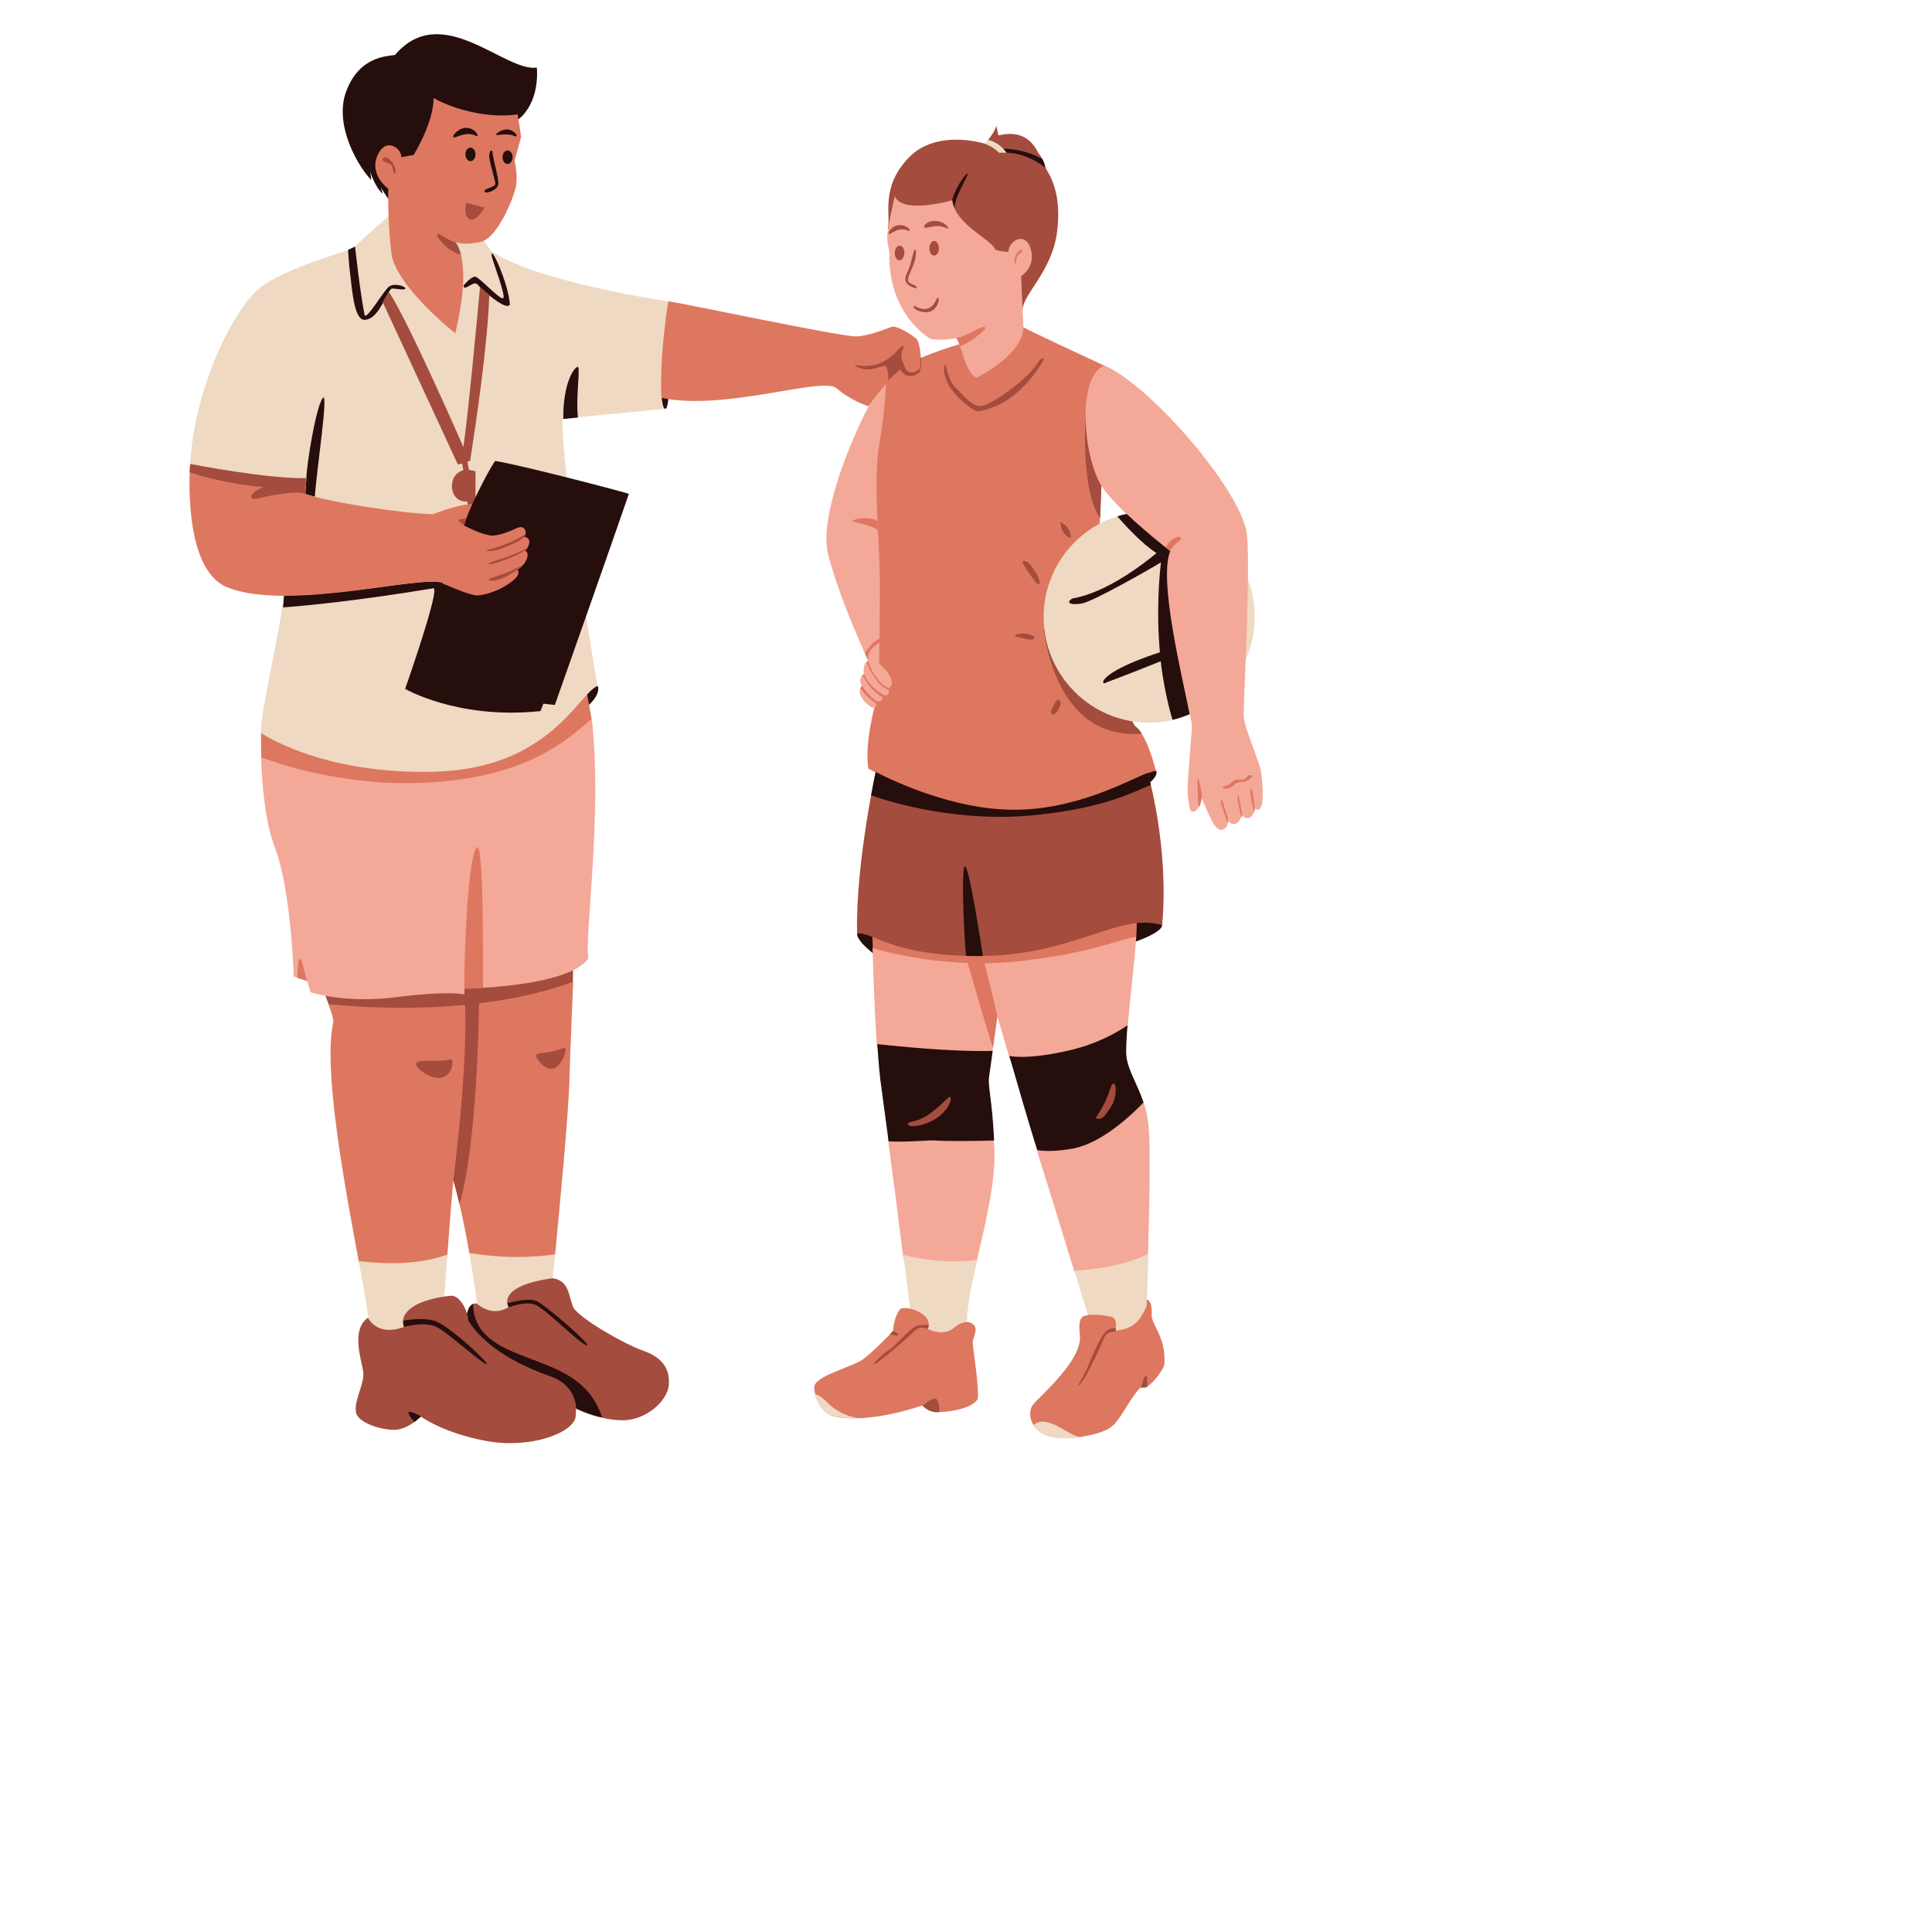 <svg xmlns="http://www.w3.org/2000/svg" height="500"  width="500">
	<path fill="#de7760" fill-rule="nonZero" d="M147.38,279.19C147.16,288.16 144.84,312.44 143.67,324.62C143.23,328.92 122.84,331.98 121.46,324.25C120.37,318.13 118.98,311.05 117.31,305.44C117.16,307.41 117.02,309.01 116.94,310.03C116.65,312.95 116.21,318.86 115.78,324.76C115.12,333.29 93.93,332.64 92.84,326.44C89.2,306.75 83.52,276.57 86.28,264.39C86.21,263.44 85.7,261.69 85.04,260.01C84.1,257.39 107.04,257.75 107.04,257.75L117.89,251.7L106.31,243.1L106.75,235.95L127.21,242.52C127.21,242.52 148.4,251.34 148.33,254.33C148.11,260.3 147.6,270.95 147.38,279.19ZM147.38,279.19"/>
	<path fill="#a44c3d" fill-rule="nonZero" d="M127.14,242.37L148.18,249.08C148.33,249.22 148.33,251.19 148.26,254.11C123.28,263.22 93.13,260.67 85.04,259.87C84.1,257.24 82.93,254.62 82.93,254.62L105.73,251.77L106.31,242.95C112.72,242.59 120.07,242.3 127.14,242.37ZM127.14,242.37"/>
	<path fill="#260e0d" fill-rule="nonZero" d="M229.02,237.55C232.16,238.8 226.84,247.4 226.84,247.4C226.84,247.4 221.74,243.75 221.81,241.64C221.81,241.71 225.89,236.32 229.02,237.55ZM283.86,198.47C283.5,200.81 294.93,204.45 294.93,204.45C294.93,204.45 300.03,201.46 299.23,199.5C299.16,199.42 284.23,196.07 283.86,198.47ZM154.74,177.55C155.47,180.1 151.83,182.94 151.83,182.94L148.33,177.55ZM300.76,239.45C300.61,241.64 292.45,244.19 292.45,244.19C292.45,244.19 281.09,238.65 288.67,234.86C296.32,231.21 300.76,239.45 300.76,239.45ZM300.76,239.45"/>
	<path fill="#f4a898" fill-rule="nonZero" d="M294.06,242.44C293.62,248.93 292.45,258.41 291.87,265.34C291.58,268.98 284.81,276.79 284.95,278.17C285.39,281.89 294.35,280.5 295.95,285.32C296.53,286.99 296.97,288.82 297.19,290.86C297.77,295.74 297.48,312.29 297.12,324.4C296.9,332.05 280,335.55 277.96,328.84C274.76,318.34 270.39,304.13 268.93,299.68C268.79,299.1 268.57,298.44 268.35,297.71C279.71,284.73 263.54,281.45 261.14,273.36C259.39,267.45 258.08,262.93 258.08,262.93C258.08,262.93 255.68,258.48 255.39,260.89C255.24,262.2 257.13,269.86 256.91,271.32C256.91,271.54 256.84,271.82 256.84,272.04C256.41,275.04 251.09,279.63 250.95,280.65C250.58,282.91 256.7,284.66 257.21,295.3C257.28,296.18 257.28,297.13 257.35,298.07C257.64,305.8 255.02,316.67 252.84,326.15C251.38,332.56 234.7,333 233.68,324.84C232.59,315.94 231.14,304.57 229.9,295.45C229.09,289.54 234.63,284.29 234.2,281.67C233.76,278.9 227.27,274.96 226.91,270.37C226.33,261.54 225.96,251.12 225.82,245.43C225.89,242.73 294.2,240.18 294.06,242.44ZM149.13,180.75C149.5,182.65 152.92,184.04 153.14,186C155.98,210.5 151.24,242.15 152.26,248.05C148.48,253.52 133.11,255.13 125.1,255.64C120.88,250.97 120.22,255.86 120.22,255.86L120.22,257.39C120.22,257.39 116.5,256.3 102.81,258.04C89.12,259.79 80.38,256.8 80.38,256.8L79.44,253.82L76.02,252.72C76.02,252.72 75.36,230.48 71.21,219.55C68.51,212.62 67.79,202.48 67.57,196C67.42,192.2 75.36,191.18 75.36,191.18C89.34,191.18 103.03,196.58 116.94,195.78C120.51,195.56 124.08,195.19 127.43,193.88C129.98,192.93 132.31,191.47 134.79,190.31C136.53,189.5 138.36,188.85 140.1,187.97C143.52,186.44 146.73,183.6 149.13,180.75ZM149.13,180.75"/>
	<path fill="#efd9c2" fill-rule="nonZero" d="M250.29,341.97C250.29,341.97 246.14,352.91 240.46,351.59C234.78,350.28 235.58,338.91 235.58,338.91C235.58,338.91 234.85,332.93 233.76,324.76C235.87,325.34 243.95,327.24 252.91,326.07C251.45,332.49 250.21,338.25 250.29,341.97ZM278.04,328.84C280.07,335.55 281.68,340.66 281.68,340.66C281.68,340.66 285.9,352.11 290.2,349.7C294.42,347.29 296.75,338.03 296.75,338.03C296.75,338.03 296.97,332.13 297.19,324.47C290.49,327.82 282.19,328.63 278.04,328.84ZM278.04,328.84"/>
	<path fill="#de7760" fill-rule="nonZero" d="M294.06,242.44C289.61,243.02 283.28,246.45 264.78,248.64C261.36,249.08 258.01,249.22 254.8,249.3L258.15,262.93C258.15,262.93 257.57,267.16 256.99,271.32C254.8,264.39 251.67,253.45 250.43,249.22C238.34,248.79 229.17,246.3 225.89,245.43C225.82,242.88 225.75,241.27 225.75,241.27C225.75,241.27 293.69,230.19 294.06,237.12C294.28,238.29 294.2,240.18 294.06,242.44ZM294.06,242.44"/>
	<path fill="#a44c3d" fill-rule="nonZero" d="M297.04,200C297.04,200 302.65,219.25 300.76,239.45C289.98,235.95 278.04,247.11 254.37,247.4C230.7,247.69 225.75,240.91 221.81,241.64C221.38,223.34 226.91,198.4 226.91,198.4"/>
	<path fill="#de7760" fill-rule="nonZero" d="M231.14,344.45C231.06,344.23 231.5,340.07 233.18,338.62C235.5,338.18 238.56,339.49 239.73,341.02C240.89,342.55 240.09,343.94 240.09,343.94C240.09,343.94 244.02,345.98 246.79,343.72C249.56,341.39 251.53,342.04 252.25,343.21C252.98,344.38 251.75,346.13 251.75,347.51C251.75,348.9 253.42,358.74 253.05,362.02C251.45,364.86 244.32,365.59 242.13,365.45C239.95,365.3 238.78,363.7 238.78,363.7C238.78,363.7 225.02,368.66 215.77,366.54C212.42,365.59 210.82,361.95 210.74,359.03C210.67,356.11 220.65,353.78 223.41,351.74C226.18,349.7 231.14,344.45 231.14,344.45ZM116.5,202.05C138.5,199.57 147.68,190.67 153.07,186.08C152.85,184.04 152.26,181.63 151.97,179.73L67.57,189.65C67.57,189.65 67.49,192.2 67.64,196C74.05,198.4 93.42,204.67 116.5,202.05ZM248.25,89.1C248.25,89.1 234.7,92.96 229.9,97.41C226.62,103.76 221.81,131.1 221.81,131.1C221.81,131.1 226.84,180.61 226.69,181.41C226.55,182.21 223.63,192.35 224.73,198.91C224.73,198.91 243.3,209.56 262.01,209.7C280.73,209.85 295.66,199.71 299.16,199.5C299.16,199.5 296.82,189.94 293.84,188.12C290.85,186.3 284.37,139.27 284.59,136.13C284.81,133 285.25,117.61 285.25,117.61L285.83,94.64C285.83,94.64 266.75,85.82 264.78,84.65C262.89,83.49 248.25,89.1 248.25,89.1ZM267.26,363.63C265.88,365.52 266.46,369.82 271.04,371.5C275.56,373.18 284.3,371.43 287.14,369.61C289.98,367.86 291.95,362.31 295.22,359.03L296.39,359.03C297.77,358.81 300.9,354.88 301.34,353.13C301.85,346.2 298.06,342.92 298.06,340.44C298.28,336.21 296.75,336.36 296.75,336.36L296.75,337.89C294.71,343.21 291.87,344.01 288.74,344.38C288.74,344.38 289.25,341.31 287.87,340.88C286.48,340.44 281.46,339.71 280.07,340.88C278.69,342.04 279.78,346.71 279.42,347.07C278.62,353.42 268.64,361.73 267.26,363.63ZM267.26,363.63"/>
	<path fill="#efd9c2" fill-rule="nonZero" d="M215.7,366.47C213,365.74 211.47,363.26 210.89,360.78C211.69,361 212.71,361.51 213.88,362.75C216.42,365.45 220.43,367.13 222.69,366.91C220.36,367.13 217.88,366.98 215.7,366.47ZM102.3,348.46L114.54,341.75C114.54,341.75 115.12,333.15 115.78,324.69C107.11,327.82 97.43,326.88 92.84,326.37C94,332.56 94.95,337.74 95.31,340.95C97.06,354.51 102.3,348.46 102.3,348.46ZM142.94,331.76C142.94,331.76 143.23,328.99 143.67,324.62C133.91,326 125.68,324.98 121.46,324.25C122.77,331.98 123.57,338.25 123.57,338.25C123.57,338.25 130.05,347 135.51,350.5C140.9,354 142.94,331.76 142.94,331.76ZM100.63,55.85C100.63,55.85 92.91,62.63 91.82,63.88C90.73,65.04 73.61,69.13 66.91,74.81C60.21,80.5 50.3,100.4 49.21,120.09C48.12,139.78 78.42,147.65 78.42,147.65L73.25,154.43C73.17,160.78 67.57,182.72 67.49,189.65C67.49,189.65 83.22,200.59 112.72,199.71C142.21,198.84 149.79,179.52 154.59,177.55C154.59,177.55 144.69,117.9 145.64,108.35L172.07,105.8L171.71,103.03L177.32,92.09L172.95,78.02C172.95,78.02 138.36,72.91 127.07,64.89L125.25,62.34C125.39,62.34 106.46,56 100.63,55.85ZM279.35,371.94C276.65,371.14 274.61,369.24 271.84,368.29C269.44,367.49 268.13,368.14 267.48,368.88C268.2,369.97 269.3,370.99 271.04,371.57C273.23,372.38 276.36,372.38 279.35,371.94ZM279.35,371.94"/>
	<path fill="#260e0d" fill-rule="nonZero" d="M100.48,51.48L98.52,48.49L99.1,50.16C97.13,48.63 95.82,44.48 95.82,44.48L96.11,46.59C93.05,43.6 86.21,32.52 89.63,23.55C93.05,14.58 100.05,14.58 102.23,14.22C114.32,0 130.56,18.67 138.94,17.5C139.59,27.27 134.13,30.91 134.13,30.91M171.27,103.03C171.27,103.03 171.49,105.95 172.22,105.8C172.95,105.65 173.09,101.64 173.09,101.64ZM171.27,103.03"/>
	<path fill="#a44c3d" fill-rule="nonZero" d="M119.93,121.7L119.27,118.41L120.66,118.12L121.39,121.62C121.89,121.7 122.48,121.77 123.06,121.98L123.06,134.09L121.31,134.09L120.95,129.79C116,130.15 115.63,122.71 119.93,121.7ZM264.64,80.06C264.85,76.12 272.14,70.22 273.52,60.38C274.9,50.53 271.92,45.64 270.54,43.38C270.54,43.38 270.17,41.2 268.71,39.59C265.29,32.38 258.45,35.29 258.37,35C258.3,34.63 257.86,32.59 257.86,32.59C257.13,34.85 254.88,37.19 254.88,37.19C254.88,37.19 242.35,33.18 235.07,40.91C227.79,48.63 230.63,55.56 229.75,59.28ZM268.93,93.33C266.24,98.14 256.84,104.49 254.29,105C251.82,105.58 249.85,102.81 247.38,100.4C244.9,98 244.97,93.62 244.46,94.5C244.1,95.15 244.24,97.2 245.48,99.6C246.72,102.01 251.38,106.38 253.2,106.46C263.47,104.78 268.93,94.86 269.66,93.91C270.39,93.04 270.32,92.09 268.93,93.33ZM264.85,145.17C263.76,145.1 267.4,149.84 267.62,150.13C267.98,150.64 268.42,151.23 269.08,151.15C269.08,149.7 268.28,148.45 267.48,147.29C266.82,146.27 266.02,145.17 264.85,145.17ZM277.09,139.27C277.23,137.45 276,135.62 274.25,135.11L274.54,135.7C274.54,137.23 275.63,138.76 277.09,139.27ZM263.11,164.2C262.89,164.28 262.67,164.42 262.74,164.64C262.81,164.71 262.89,164.79 263.03,164.79C264.13,165.08 265.22,165.3 266.31,165.52C266.6,165.59 266.96,165.59 267.26,165.52C267.55,165.37 267.77,165.08 267.62,164.79L267.98,164.93C266.53,163.98 264.71,163.7 263.11,164.2ZM272.21,183.6C271.99,183.96 271.84,184.47 272.21,184.77C273.16,185.57 274.68,182.58 274.46,181.78C273.74,179.66 272.57,182.87 272.21,183.6ZM293.84,187.97C293.62,187.83 293.33,187.32 293.04,186.59C281.09,184.62 271.77,175 270.32,162.89C270.17,162.89 270.1,162.96 270.1,162.96C270.32,163.33 272.72,191.69 295.51,189.87C295,189.07 294.42,188.34 293.84,187.97ZM166.61,349.63C161.59,347.88 149.5,340.95 148.33,338.25C147.16,335.55 147.38,331.4 143.02,330.81C129.11,332.71 131.14,337.59 131.65,338.25C127.21,341.09 123.43,337.38 123.43,337.38C121.97,337.09 121.24,338.4 120.88,340C120,337.09 118.18,335.19 116.65,335.34C107.91,336.28 103.18,339.42 104.49,343.43C97.5,346.05 95.24,341.02 95.24,341.02C90.73,344.16 93.57,351.96 94,354.95C94.44,357.94 91.6,362.39 92.11,365.45C92.62,368.51 99.83,370.41 102.89,369.97C106.02,369.53 108.93,366.61 108.93,366.61C108.93,366.61 114.76,370.92 126.05,372.96C137.41,375 148.48,370.77 148.98,366.61C149.06,365.96 149.06,365.3 149.06,364.57C150.88,365.45 155.54,367.42 160.71,367.56C167.48,367.78 173.02,362.09 173.09,358.3C173.38,354.51 171.64,351.38 166.61,349.63ZM285.32,117.54L285.39,113.6C282.91,109.66 280.95,107.7 280.95,107.7C280.95,107.7 279.64,126.95 284.73,134.09C284.95,128.98 285.32,117.54 285.32,117.54ZM285.32,117.54"/>
	<path fill="#efd9c2" fill-rule="nonZero" d="M255.68,36.16C259.1,37.11 260.48,39.52 260.48,39.52L258.52,39.52C256.91,37.84 254.8,37.19 254.8,37.19C254.51,37.55 255.68,36.16 255.68,36.16ZM297.41,132.34C282.33,132.34 270.1,144.59 270.1,159.68C270.1,174.78 282.33,187.03 297.41,187.03C312.48,187.03 324.72,174.78 324.72,159.68C324.72,144.59 312.48,132.34 297.41,132.34ZM297.41,132.34"/>
	<path fill="#f4a898" fill-rule="nonZero" d="M266.75,64.38C268.13,69.13 264.27,71.46 264.27,71.46L264.85,84.87C264.64,91.95 252.69,97.78 252.69,97.78C249.78,96.32 249.12,90.12 247.52,87.5C247.52,87.5 242.13,88.45 240.46,87.5C229.53,79.91 230.11,66.94 230.19,65.84C230.26,64.75 229.61,63.51 229.61,61.25C229.61,58.99 231.57,50.75 231.57,50.75C233.39,55.56 246.43,51.84 246.43,51.84C247.23,58.11 256.41,61.83 257.5,64.46C257.79,65.04 260.99,65.19 260.99,65.19C260.99,62.34 265.36,59.72 266.75,64.38ZM227.49,171.5C227.49,171.5 227.71,164.2 227.71,151.45C227.71,138.61 225.75,125.34 227.71,113.96C229.68,102.59 228.8,98.87 229.9,97.34C225.45,101.21 211.25,131.39 214.31,143.42C217.37,155.45 224.73,171.06 224.73,171.06C223.13,171.42 223.56,174.48 223.56,174.48C223.56,174.48 221.81,175.29 223.05,177.47C221.45,179.22 223.71,181.92 225.31,182.87C226.91,183.82 227.05,181.92 226.69,181.34C227.57,181.78 228.59,181.63 228.44,179.73C229.61,180.54 230.48,179.15 229.97,178.06C229.97,178.06 231.43,177.47 230.55,175.43C229.68,173.46 227.71,172.08 227.49,171.5ZM326.39,199.79C326.03,197.45 322.02,188.19 321.88,185.5C321.73,182.8 323.63,149.62 322.75,138.68C321.88,127.75 298.21,100.04 285.83,94.57C278.33,97.56 280.37,119.95 285.83,126.87C291.29,133.87 302.8,142.62 302.8,142.62C299.16,151.45 308.7,185.5 308.48,188.12C308.26,190.75 307.6,199.93 307.38,202.7C307.16,205.47 307.75,208.68 308.04,209.56C308.33,210.43 310.3,210.65 310.88,206.2C310.88,206.2 313.57,212.98 314.52,213.79C315.83,215.75 318.16,214.52 317.65,211.96C318.75,214.44 321.29,213.05 321.22,210.72C322.68,212.77 324.64,211.52 324.57,209.12C325.52,210 327.7,210.65 326.39,199.79ZM326.39,199.79"/>
	<path fillAlpha="0.25" fill="#260e0d" fill-rule="nonZero" d="M149.57,108.06L145.78,108.43C145.71,100.62 147.75,96.1 149.28,95.01C150.52,94.06 148.91,102.01 149.57,108.06ZM83.52,103.03C81.77,105.29 79.36,120.09 79.29,123.81L79,127.82C79.66,128.04 80.53,128.33 81.48,128.55C81.91,121.84 85.12,100.99 83.52,103.03ZM94.51,82.76C98.45,82.46 100.27,74.52 101.57,74.66C102.89,74.74 104.78,75.18 104.93,74.66C105,74.15 102.16,73.13 100.7,74.15C99.25,75.25 95.02,82.68 94.37,81.59C93.13,75.39 91.89,63.8 91.89,63.8L90.07,64.68C90.07,64.68 90.29,68.47 90.73,71.89C91.16,75.32 91.75,83.2 94.51,82.76ZM122.91,73.35C123.79,73.35 123.79,74.23 125.39,75.46C126.92,76.71 131.14,80.28 131.95,78.82C131.65,73.57 127.07,63.44 127.21,65.99C127.21,67.01 131.29,77.21 130.13,77.21C128.96,77.21 124.08,71.75 122.99,71.6C121.89,71.53 120,73.86 120,73.86C119.86,75.46 122.04,73.28 122.91,73.35ZM104.85,178.28C104.85,178.28 118.18,186.08 139.01,184.11C139.3,184.11 139.59,184.04 139.88,184.04L140.68,182L107.18,175.14C107.18,175 107.26,174.92 107.26,174.78C108.35,170.4 114.61,150.79 114.61,150.79C110.39,149.26 90.14,154.14 73.68,154.07L73.46,154.36C73.46,155.09 73.39,156.11 73.25,157.2C79,156.77 92.33,155.53 112.14,152.25C114.1,152.03 104.85,178.28 104.85,178.28ZM114.54,150.86C114.54,150.86 114.68,150.93 114.83,151.01C114.76,150.93 114.61,150.86 114.54,150.86ZM112.43,341.82C108.71,340.8 104.34,341.82 104.34,341.82L104.56,343.36C106.6,342.92 110.32,342.19 112.86,343.36C115.48,344.52 124.73,352.91 125.9,353.05C127.07,353.2 116.07,342.84 112.43,341.82ZM131.29,337.3L131.65,338.32C131.65,338.32 135.8,336.72 138.36,337.59C140.98,338.47 150.08,347.88 151.83,348.17C153.57,348.46 141.12,337.67 138.86,336.72C136.68,335.7 131.29,337.3 131.29,337.3ZM107.26,368L109,366.54C106.24,365.16 104.13,364.36 107.26,368ZM131.29,349.19C123.43,345.47 122.55,340.88 122.41,337.45C121.6,337.81 121.09,338.84 120.88,340C121.02,340.59 121.17,341.17 121.24,341.82C126.34,349.92 137.19,354.36 142.43,356.19C146.88,357.72 148.91,361 149.13,364.5C150.37,365.08 152.77,366.18 155.83,366.83C151.9,354.8 140.54,353.56 131.29,349.19ZM270.54,43.38C270.54,43.38 270.39,42.36 269.8,41.2C267.62,39.96 264.2,38.57 259.68,38.5L260.56,39.52C264.13,39.59 267.84,41.27 270.54,43.38ZM250,247.4C251.38,247.4 252.84,247.47 254.37,247.4C254.37,247.4 251.02,224.94 249.78,224.21C248.76,223.63 249.34,239.96 250,247.4ZM247.08,53.81C246.72,51.26 251.75,43.68 250.14,45.06C248.76,46.23 246.79,50.16 246.5,51.48C246.43,51.7 246.43,51.77 246.5,51.84C246.57,52.5 246.79,53.16 247.08,53.81ZM302.87,142.62C302.87,142.62 296.97,138.1 291.58,133C290.78,133.14 289.98,133.36 289.18,133.65C291.14,135.91 295.59,140.8 299.3,143.13C296.1,145.83 286.34,153.41 277.6,154.87C275.85,155.75 276.65,156.77 280,156.18C282.84,155.67 296.46,147.95 300.46,145.54C300.03,149.11 299.23,158.15 300.18,168.8C283.13,174.41 284.95,177.77 286.34,176.6C290.56,175.07 296.75,172.59 300.39,171.13C300.98,176.02 301.92,181.19 303.45,186.3C304.98,185.93 306.44,185.42 307.89,184.84C306.07,175.5 299.74,150.06 302.87,142.62ZM262.09,209.56C246.87,209.48 231.79,202.41 226.62,199.79C226.33,201.03 225.96,203.14 225.45,205.84C230.7,207.66 247.96,212.98 267.98,210.94C286.34,209.05 293.33,204.89 297.84,203.14C297.41,201.17 297.04,200.08 297.04,200C291.43,202.27 278.18,209.7 262.09,209.56ZM262.09,209.56"/>
	<path fill="#de7760" fill-rule="nonZero" d="M263.76,65.77C262.74,66.43 263.03,69.05 262.6,68.1C262.16,67.16 263.32,64.75 264.13,64.68C264.85,64.53 264.78,65.11 263.76,65.77ZM123.28,219.4C121.09,222.46 120.15,245.8 120.15,255.93C120.15,255.93 122.11,255.93 125.03,255.71C124.95,244.34 125.17,216.77 123.28,219.4ZM79.44,253.89L76.96,253.09C77.25,243.75 78.34,249.73 79.44,253.89ZM220.79,134.89C220.07,134.53 224.65,133.36 227.13,134.82C227.2,135.7 227.2,136.64 227.27,137.52C227.13,136.28 221.59,135.33 220.79,134.89ZM226.69,181.34C226.84,181.56 226.91,181.92 226.91,182.21C225.82,181.48 224,180.03 222.69,178.13C222.76,177.91 222.91,177.69 223.13,177.47C223.05,177.47 224.73,180.03 226.69,181.34ZM228.51,179.73C228.51,180.03 228.51,180.32 228.44,180.54C227.57,179.95 226.18,179 225.16,177.69C224.36,176.75 223.71,175.65 223.2,174.78C223.41,174.56 223.56,174.48 223.56,174.48C223.56,174.48 225.16,177.98 228.51,179.73ZM229.97,178.06C230.04,178.2 230.11,178.42 230.11,178.57C229.31,178.35 228.07,177.69 226.84,176.02C225.53,174.19 224.58,172.59 224.36,171.2C224.43,171.2 224.65,171.06 224.73,171.06C225.02,172.95 226.62,175.14 227.57,176.31C228.51,177.47 229.97,178.06 229.97,178.06ZM224.73,171.06C224.73,171.06 224.36,170.33 223.85,169.09C223.85,169.09 225.23,166.46 227.64,165.22C227.64,165.59 227.64,166.03 227.64,166.32C226.18,167.12 224.14,168.65 224.73,171.06ZM248.47,89.61C248.18,88.81 247.89,88.08 247.52,87.5C250.8,86.77 253.49,84.43 254.8,84.65C256.11,84.87 250.65,88.96 248.47,89.61ZM97.86,39.88C100.12,35.29 104.13,38.72 103.83,40.69L107.04,40.1C107.04,40.1 112.21,31.86 112.21,25.38C117.67,28.44 126.55,30.7 133.98,29.6L134.86,35.44L133.18,41.63C133.18,41.63 134.06,45.21 133.55,48.13C133.04,51.04 128.74,61.76 124.3,62.63C119.86,63.58 117.82,62.63 117.82,62.63C117.82,62.63 119.49,63.88 119.86,70.29C120.22,76.71 117.82,86.26 117.82,86.26C117.82,86.26 102.3,74.01 101.29,65.48C100.27,56.95 100.48,48.85 100.48,48.85C100.48,48.85 95.24,45.13 97.86,39.88ZM121.97,130.45C125.97,130.23 143.67,137.59 143.67,137.59C143.67,137.59 131.36,163.4 129.91,164.5C128.45,165.52 117.67,152.03 114.54,150.86C108.86,148.75 74.7,158.3 58.9,152.03C46.96,147.36 49.21,120.09 49.21,120.09C49.21,120.09 69.39,124.03 79.29,123.81L79,127.82C85.19,130.01 104.42,132.92 112.06,133.07C112.06,133.14 117.89,130.66 121.97,130.45ZM237.4,87.93C238.13,89.18 238.71,94.28 238.05,95.45C235.07,97.78 233.98,95.3 233.98,95.3C230.92,96.39 224.73,105.14 224.73,105.14C224.73,105.14 220.14,103.68 216.5,100.48C212.93,97.34 187.59,106.46 171.2,102.96C170.54,92.68 172.95,77.95 172.95,77.95C177.75,78.68 218.17,87.28 221.74,87.06C225.31,86.84 229.39,85.02 230.77,84.58C232.23,84.14 236.45,86.91 237.4,87.93ZM321.73,202.34C321.15,202.41 320.57,202.41 320.05,202.63C319.62,202.85 319.33,203.21 318.89,203.58C318.31,204.02 317.65,204.16 316.93,204.09C316.78,204.23 316.41,203.94 316.49,203.72C316.56,203.5 316.71,203.36 316.93,203.36C317.14,203.36 317.36,203.29 317.51,203.29C318.31,203.14 318.75,202.19 319.55,201.9C320.42,201.54 321.59,202.05 322.31,201.46C322.61,201.25 322.75,200.95 323.04,200.73C323.33,200.52 323.99,200.52 324.13,200.81C323.63,201.61 322.75,202.19 321.73,202.34ZM324.72,209.12C324.72,209.56 324.72,210 324.57,210.36C324.57,210.36 323.55,205.4 323.55,204.89C323.55,204.38 323.91,203.72 323.99,204.16C323.99,204.16 324.57,207.52 324.72,209.12ZM317.8,211.96C317.87,212.4 317.87,212.84 317.8,213.2C317.8,213.2 316.13,208.46 315.98,207.73C315.83,207 316.2,206.86 316.34,207.3C316.27,207.3 317.58,210.72 317.8,211.96ZM317.51,213.93C317.65,213.57 317.8,213.27 317.8,213.27C317.73,213.49 317.65,213.71 317.51,213.93ZM320.57,205.98C320.57,205.98 321.29,209.7 321.44,210.72C321.44,210.72 321.44,210.72 321.44,210.8C321.44,211.09 321.44,211.38 321.29,211.67C321.29,211.6 320.27,207.22 320.27,206.64C320.2,206.06 320.49,205.62 320.57,205.98ZM310.15,201.54C310.15,201.54 311.17,205.18 311.03,206.28C310.88,207.59 310.59,208.46 310.22,209.05C310.01,206.5 309.64,201.1 310.15,201.54ZM305.64,139.27C305.56,140.07 303.23,141.16 302.87,142.62C302.87,142.62 302.43,142.26 301.7,141.67C303.16,138.83 305.71,138.54 305.64,139.27ZM305.64,139.27"/>
	<path fill="#260e0d" fill-rule="nonZero" d="M242.2,295.16C240.16,295.01 234.85,295.67 229.97,295.38C229.17,289.47 228.51,284.51 228.15,281.82C227.71,279.04 227.35,274.89 227.05,270.22C231.35,270.66 245.92,272.26 256.91,271.97C256.48,274.96 256.11,277.8 255.97,278.75C255.61,281.01 256.77,284.51 257.28,295.16C252.98,295.3 244.61,295.38 242.2,295.16ZM295.95,285.32C294.35,280.5 291.95,277.07 291.51,273.36C291.36,271.97 291.51,268.98 291.8,265.34C288.81,267.38 283.71,270.22 276.8,271.82C268.06,273.87 263.25,273.65 261.21,273.29C263.54,281.38 266.68,292.1 268.42,297.64C270.54,298 273.52,298 277.89,297.2C285.1,295.74 292.45,288.96 295.95,285.32ZM126.63,39.96C126.41,41.63 128.38,46.88 128.16,47.69C127.94,48.49 125.1,48.85 125.39,49.58C125.68,50.31 128.67,49.22 128.96,47.76C129.18,46.3 127.36,40.32 127.5,39.52C127.5,39.08 126.92,38.28 126.63,39.96ZM128.23,119.29C127.79,119.21 121.39,131.17 120.07,135.98C120.07,135.98 123.71,137.95 126.12,138.39C127.87,139.12 131.14,137.88 133.69,136.71C135.95,135.62 136.53,137.95 135.66,138.98C137.84,139.05 136.9,141.82 135.88,142.48C137.41,143.2 136.1,146.12 133.98,147.43C134.79,148.96 132.89,150.28 130.63,151.73C128.59,153.05 124.59,154.29 123.06,154.07C120.15,153.56 114.46,150.93 114.46,150.93C114.46,150.93 108.2,170.55 107.11,174.92C107.11,175.07 107.04,175.21 107.04,175.29C106.31,178.71 143.6,182.43 143.6,182.43C143.6,182.43 157.73,142.4 162.75,127.82C162.82,127.67 135.88,120.6 128.23,119.29ZM121.75,38.21C121.02,38.21 120.44,39.01 120.44,39.96C120.44,40.91 121.02,41.71 121.75,41.71C122.48,41.71 123.06,40.91 123.06,39.96C123.06,39.01 122.48,38.21 121.75,38.21ZM131.36,38.94C130.63,38.94 130.05,39.74 130.05,40.69C130.05,41.63 130.63,42.44 131.36,42.44C132.09,42.44 132.67,41.63 132.67,40.69C132.67,39.74 132.09,38.94 131.36,38.94ZM117.45,35.58C118.25,35.58 120.8,33.91 123.13,35.14C124.3,35.66 123.13,33.25 120.95,33.1C118.76,32.88 116.65,35.36 117.45,35.58ZM128.45,34.93C128.89,35.07 131.51,34.34 133.33,35.29C134.27,35.58 133.33,33.83 131.65,33.54C129.98,33.25 128.01,34.71 128.45,34.93ZM128.45,34.93"/>
	<path fill="#a44c3d" fill-rule="nonZero" d="M243,365.45C242.64,365.45 242.35,365.45 242.06,365.45C239.88,365.23 238.71,363.7 238.71,363.7C239.44,363.48 240.75,362.02 241.91,361.95C242.71,361.8 243.3,363.77 243,365.45ZM230.33,345.25C233.54,346.34 232.66,344.96 231.06,344.45C231.14,344.45 230.84,344.74 230.33,345.25ZM240.09,343.94C240.09,343.94 240.31,343.57 240.38,342.92C239.51,342.84 238.42,342.84 237.47,343.06C235.65,343.43 231.79,348.39 230.04,349.41C228.29,350.43 225.16,353.64 226.47,352.98C227.79,352.4 234.7,346.42 236.52,344.59C238.34,342.77 240.09,343.94 240.09,343.94ZM245.63,283.93C244.61,284.66 240.46,289.4 236.6,290.13C232.74,290.86 236.09,292.68 241.11,290.13C246.14,287.57 246.65,283.27 245.63,283.93ZM286.85,283.2C286.27,284.66 285.61,286.04 284.81,287.36C284.45,287.94 284.08,288.52 283.71,289.11C283.64,289.18 283.57,289.32 283.64,289.4C283.64,289.47 283.71,289.47 283.79,289.47C284.3,289.69 284.95,289.54 285.39,289.18C285.83,288.82 286.19,288.38 286.55,287.87C287.36,286.77 288.16,285.61 288.45,284.29C288.67,283.57 288.74,282.76 288.74,282.04C288.74,281.67 288.74,281.23 288.59,280.87C287.87,279.19 287.07,282.69 286.85,283.2ZM120.22,257.46C121.46,274.09 117.31,305.44 117.31,305.44C117.89,307.34 118.4,309.45 118.91,311.64C124.01,294.07 124.01,255.93 124.01,255.93L120.22,255.93ZM116.58,274.16C113.3,275.04 108.79,274.01 107.84,275.04C106.82,276.05 111.7,279.77 114.54,278.82C117.38,277.95 117.45,273.94 116.58,274.16ZM145.78,271.24C142.72,272.63 138.86,272.34 138.72,273.07C138.57,273.79 140.83,276.93 143.02,276.57C145.34,276.27 147.46,270.51 145.78,271.24ZM236.96,74.59C237.62,74.74 237.25,74.01 236.3,73.64C235.29,73.28 234.56,72.99 235.29,71.16C236.02,69.34 236.74,68.03 236.96,66.5C237.18,64.89 236.96,64.31 236.67,64.68C236.3,65.11 235.8,68.32 235.14,69.78C234.48,71.24 232.96,73.43 236.96,74.59ZM238.34,80.64C240.82,81.37 242.28,79.77 242.71,78.6C243.15,77.43 242.86,76.71 242.42,77.29C240.68,81.81 236.89,79.26 236.89,79.26C236.3,78.96 235.87,79.91 238.34,80.64ZM241.77,62.34C241.11,62.34 240.53,63.22 240.53,64.24C240.53,65.33 241.04,66.13 241.77,66.13C242.42,66.13 243,65.26 243,64.24C242.93,63.14 242.42,62.34 241.77,62.34ZM231.57,65.48C231.57,66.57 232.08,67.38 232.81,67.38C233.46,67.38 234.05,66.5 234.05,65.48C234.05,64.38 233.54,63.58 232.81,63.58C232.16,63.58 231.57,64.38 231.57,65.48ZM245.04,59.13C245.63,59.5 245.48,57.97 243,57.31C240.53,56.66 238.64,58.41 239.29,58.84C239.58,59.43 242.42,57.6 245.04,59.13ZM230.11,60.59C230.48,60.66 232.59,58.48 235.21,59.79C235.94,59.86 234.85,58.19 232.81,58.26C230.77,58.26 229.61,60.45 230.11,60.59ZM101.21,42.66C101.87,43.09 101.72,46.01 102.3,44.63C102.89,43.24 100.12,39.52 99.03,41.13C98.59,41.78 100.55,42.14 101.21,42.66ZM121.53,56.73C123.21,57.68 125.39,53.74 125.39,53.74C125.39,53.74 120.88,52.57 120.73,52.43C120.66,52.43 119.78,55.78 121.53,56.73ZM119.27,65.91C118.62,63.36 117.82,62.71 117.82,62.71C115.85,62.2 113.88,60.3 113.16,60.59C112.5,60.88 115.85,65.19 119.27,65.91ZM49.21,120.09C49.21,120.09 49.14,120.89 49.07,122.2C51.98,123.23 58.75,125.2 68.29,126.07C64.51,127.38 63.93,129.71 66.84,128.98C69.75,128.26 76.3,126.95 78.93,127.75L79.22,123.73C69.39,124.03 49.21,120.09 49.21,120.09ZM229.09,94.71C229.46,94.86 230.11,96.46 229.82,98.51C230.84,97.49 232.01,96.39 233.03,95.66C233.32,96.18 233.9,96.83 234.56,97.12C236.09,97.78 237.84,96.76 238.13,95.96C238.34,95.23 238.42,93.11 238.49,92.53C238.34,92.6 238.42,92.53 238.27,92.6C238.2,93.91 238.13,94.86 238.05,95.3C238.05,95.37 237.98,95.45 237.91,95.52C235.07,97.71 234.2,95.08 234.2,95.08L233.76,93.84C233.39,93.04 232.81,91.8 233.83,89.98C234.34,89.25 233.25,89.39 232.23,90.71C231.21,92.02 227.35,95.66 221.74,94.5C220.72,94.28 221.38,94.93 223.2,95.45C225.6,96.1 228.51,94.5 229.09,94.71ZM130.34,144.45C128.16,145.1 125.68,145.9 126.63,146.05C128.16,145.98 134.57,143.57 135.88,142.4C136.02,142.26 136.24,142.11 136.39,141.89C136.39,141.96 132.53,143.79 130.34,144.45ZM136.1,138.1C134.64,139.2 131.36,140.8 128.89,141.53C125.9,142.4 125.1,142.55 126.27,142.62C129.03,142.84 135.08,139.78 135.73,138.98C135.88,138.68 136.02,138.39 136.1,138.1ZM126.7,150.2C129.25,150.79 132.96,147.95 134.06,147.36C134.49,147.07 134.93,146.7 135.29,146.27C135.22,146.27 131.73,148.09 129.61,148.75C127.5,149.4 125.9,149.98 126.7,150.2ZM120.15,135.91C120.29,135.4 120.51,134.82 120.73,134.16C119.93,134.31 119.35,134.38 119.05,134.38C117.74,134.53 120.15,135.91 120.15,135.91ZM286.34,344.45C284.88,345.54 282.19,351.96 281.46,353.86C280.73,355.75 278.18,359.54 279.49,358.3C280.8,357.06 284.52,349.26 285.54,346.71C286.48,344.16 288.01,344.89 288.74,344.52L288.81,343.87C288.74,343.79 287.72,343.36 286.34,344.45ZM296.46,356.04C295.88,356.55 295.66,358.38 295.15,359.11L296.32,359.11C296.46,359.11 296.68,359.03 296.9,358.89C296.97,357.5 296.9,355.68 296.46,356.04ZM121.68,119.21C123.21,109.37 126.19,89.32 126.63,76.34C126.12,75.9 124.23,74.23 124.23,74.23C124.23,74.23 121.39,105.58 119.93,115.71C119.93,115.71 105.44,82.54 100.63,75.54L99.03,78.16L118.47,120.16C118.47,120.23 119.86,120.09 121.68,119.21ZM121.68,119.21"/>
	<group>
		<clip-path d="M99.48,19.71L103.74,19.71L103.74,23.32L99.48,23.32ZM99.48,19.71"/>
		<group>
			<clip-path d="M103.73,21C101.85,24 100.05,23.48 99.68,22.8C99.3,22.2 99.6,20.32 100.2,19.88C100.8,19.43 103.2,20.1 103.2,20.1"/>
			<path fill="#260e0d" fill-rule="nonZero" d="M96.68,16.88L106.81,16.88L106.81,26.7L96.68,26.7ZM96.68,16.88"/>
		</group>
	</group>
</svg>

